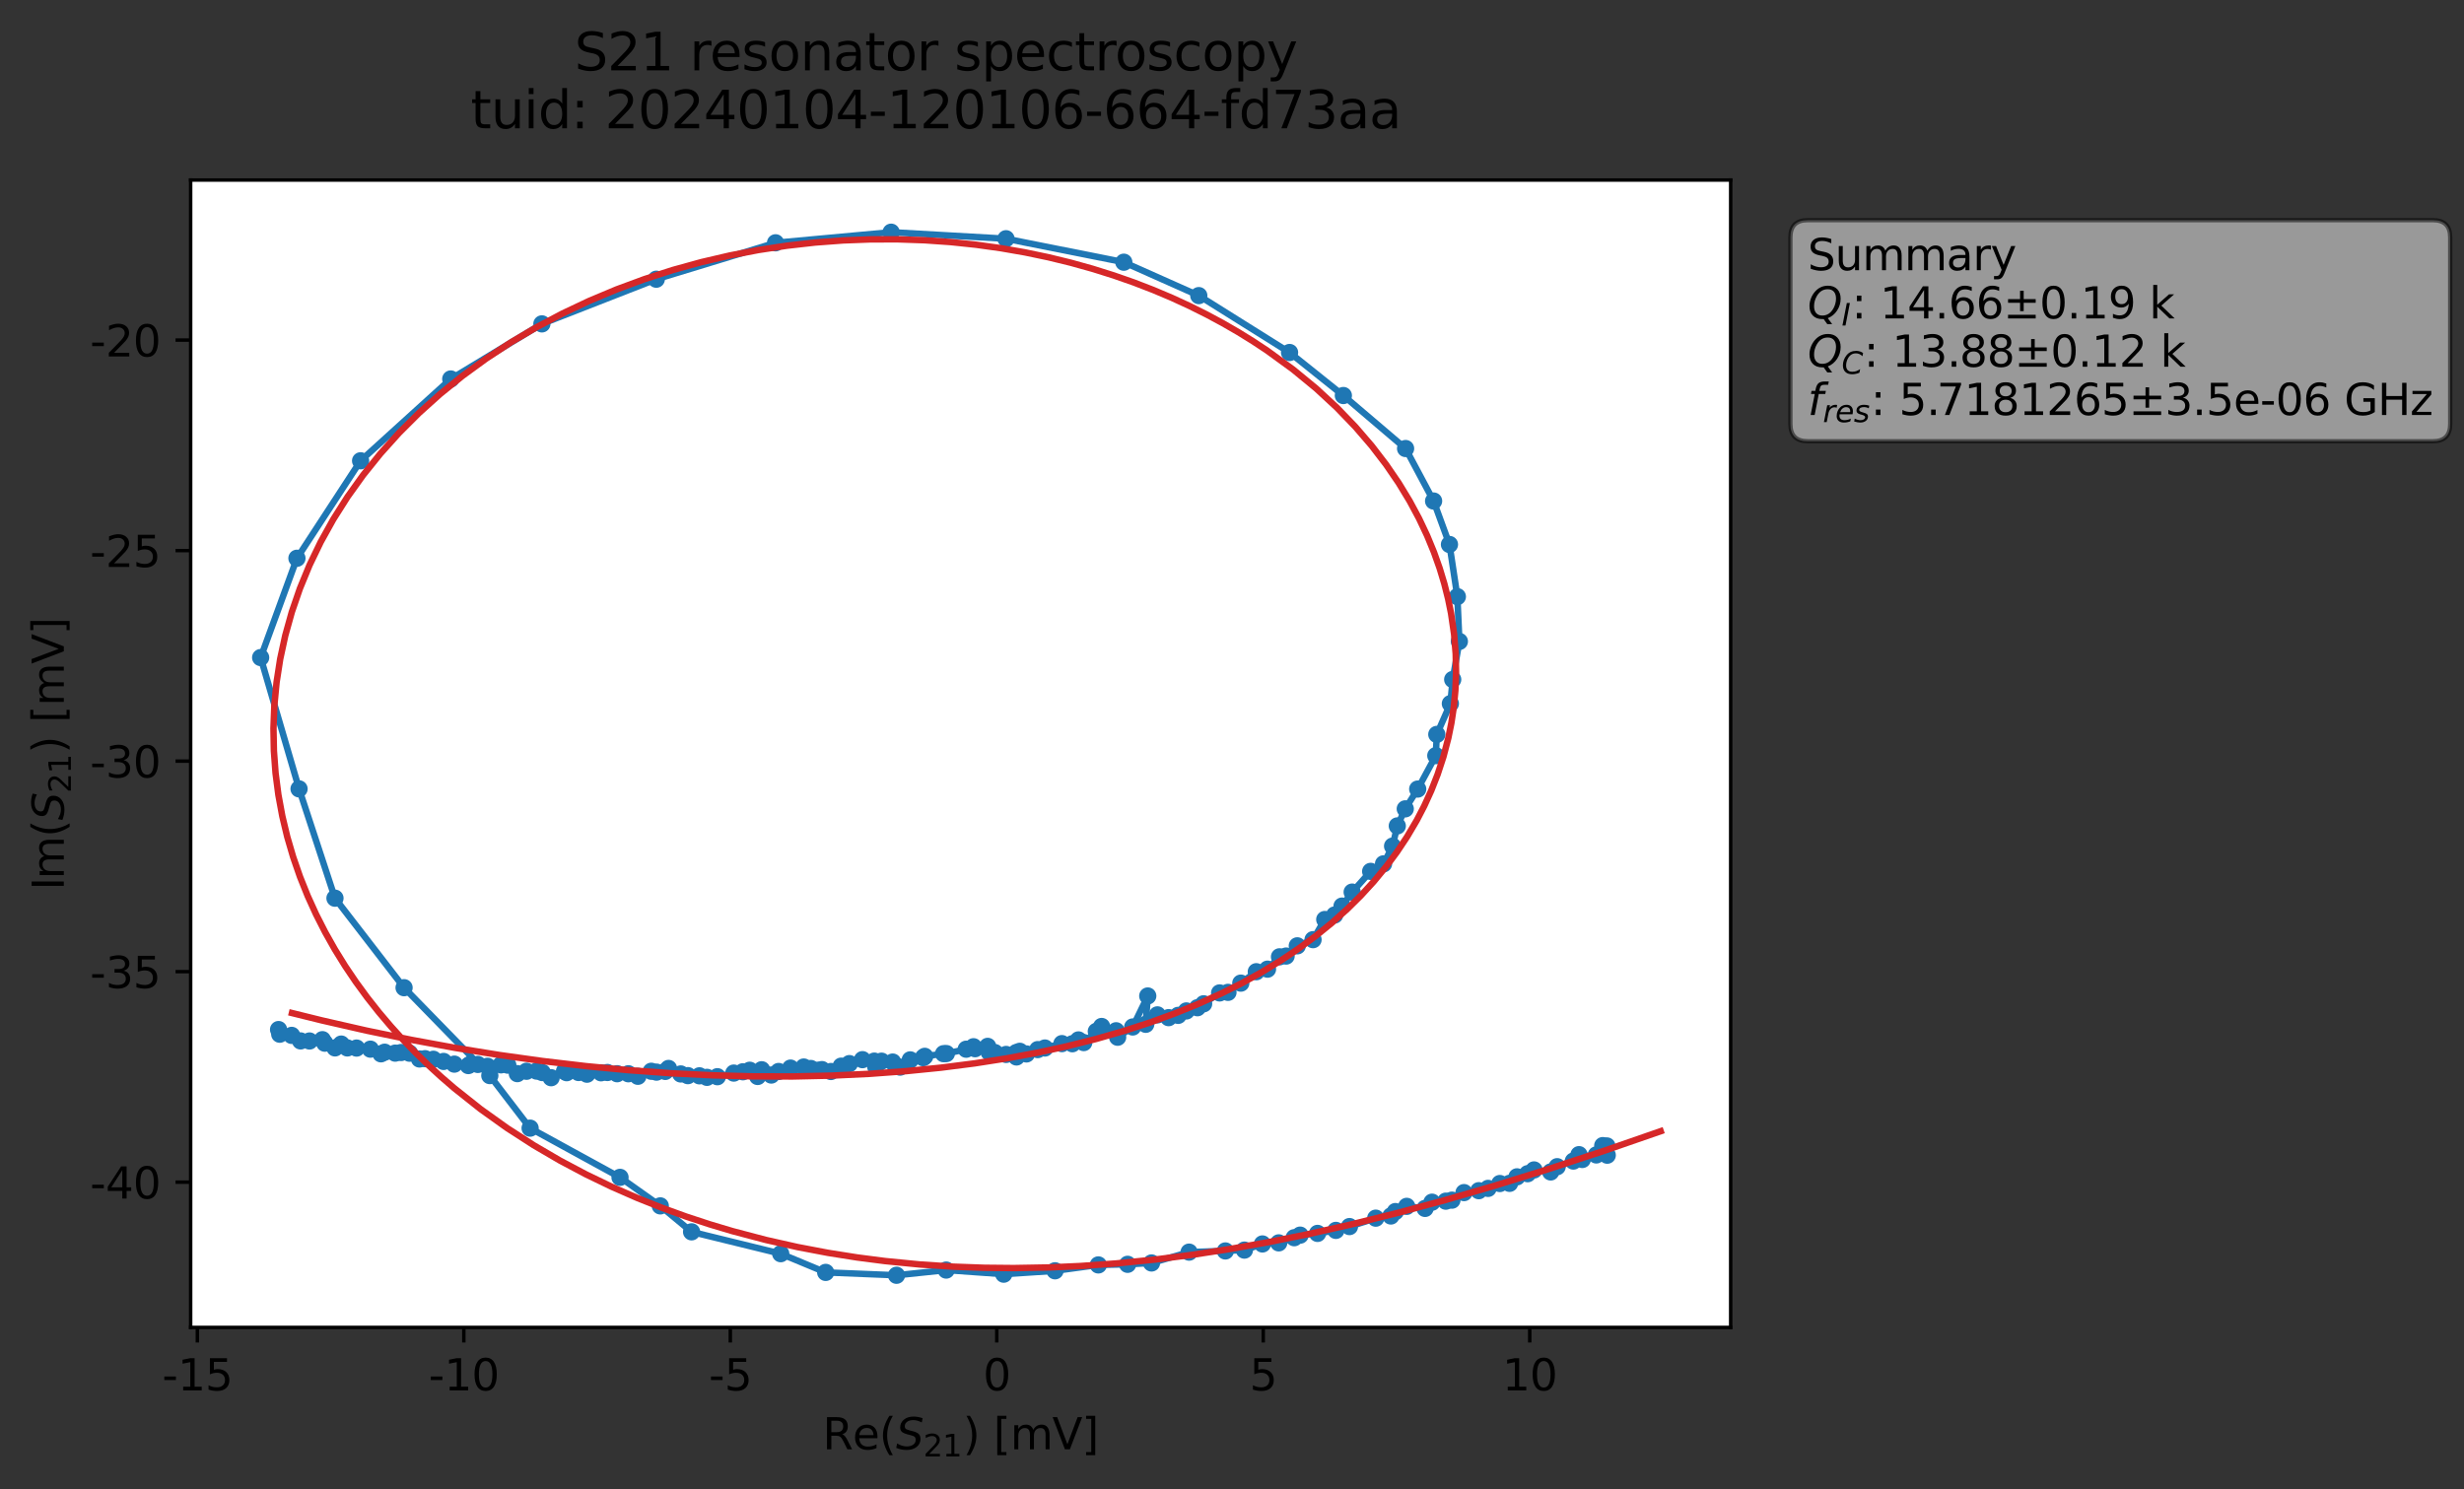 <?xml version="1.0" encoding="utf-8" standalone="no"?>
<!DOCTYPE svg PUBLIC "-//W3C//DTD SVG 1.1//EN"
  "http://www.w3.org/Graphics/SVG/1.1/DTD/svg11.dtd">
<svg xmlns:xlink="http://www.w3.org/1999/xlink" width="571.387pt" height="345.428pt" viewBox="0 0 571.387 345.428" xmlns="http://www.w3.org/2000/svg" version="1.1">
 <rect x="0" y="0" width="571.387" height="345.428" fill="#333333" stroke="none"/>
 <defs>
  <style type="text/css">*{stroke-linejoin: round; stroke-linecap: butt}</style>
 </defs>
 <g id="figure_1">
  <g id="patch_1">
   <path d="M 0 345.428 
L 571.387 345.428 
L 571.387 -0 
L 0 -0 
L 0 345.428 
z
" style="fill: none; opacity: 0"/>
  </g>
  <g id="axes_1">
   <g id="patch_2">
    <path d="M 44.211 307.872 
L 401.331 307.872 
L 401.331 41.76 
L 44.211 41.76 
z
" style="fill: #ffffff"/>
   </g>
   <g id="matplotlib.axis_1">
    <g id="xtick_1">
     <g id="line2d_1">
      <defs>
       <path id="me568f89429" d="M 0 0 
L 0 3.5 
" style="stroke: #000000; stroke-width: 0.8"/>
      </defs>
      <g>
       <use xlink:href="#me568f89429" x="45.766" y="307.872" style="stroke: #000000; stroke-width: 0.8"/>
      </g>
     </g>
     <g id="text_1">
      <!-- -15 -->
      <g transform="translate(37.599 322.47) scale(0.1 -0.1)">
       <defs>
        <path id="DejaVuSans-2d" d="M 313 2009 
L 1997 2009 
L 1997 1497 
L 313 1497 
L 313 2009 
z
" transform="scale(0.016)"/>
        <path id="DejaVuSans-31" d="M 794 531 
L 1825 531 
L 1825 4091 
L 703 3866 
L 703 4441 
L 1819 4666 
L 2450 4666 
L 2450 531 
L 3481 531 
L 3481 0 
L 794 0 
L 794 531 
z
" transform="scale(0.016)"/>
        <path id="DejaVuSans-35" d="M 691 4666 
L 3169 4666 
L 3169 4134 
L 1269 4134 
L 1269 2991 
Q 1406 3038 1543 3061 
Q 1681 3084 1819 3084 
Q 2600 3084 3056 2656 
Q 3513 2228 3513 1497 
Q 3513 744 3044 326 
Q 2575 -91 1722 -91 
Q 1428 -91 1123 -41 
Q 819 9 494 109 
L 494 744 
Q 775 591 1075 516 
Q 1375 441 1709 441 
Q 2250 441 2565 725 
Q 2881 1009 2881 1497 
Q 2881 1984 2565 2268 
Q 2250 2553 1709 2553 
Q 1456 2553 1204 2497 
Q 953 2441 691 2322 
L 691 4666 
z
" transform="scale(0.016)"/>
       </defs>
       <use xlink:href="#DejaVuSans-2d"/>
       <use xlink:href="#DejaVuSans-31" x="36.084"/>
       <use xlink:href="#DejaVuSans-35" x="99.707"/>
      </g>
     </g>
    </g>
    <g id="xtick_2">
     <g id="line2d_2">
      <g>
       <use xlink:href="#me568f89429" x="107.559" y="307.872" style="stroke: #000000; stroke-width: 0.8"/>
      </g>
     </g>
     <g id="text_2">
      <!-- -10 -->
      <g transform="translate(99.393 322.47) scale(0.1 -0.1)">
       <defs>
        <path id="DejaVuSans-30" d="M 2034 4250 
Q 1547 4250 1301 3770 
Q 1056 3291 1056 2328 
Q 1056 1369 1301 889 
Q 1547 409 2034 409 
Q 2525 409 2770 889 
Q 3016 1369 3016 2328 
Q 3016 3291 2770 3770 
Q 2525 4250 2034 4250 
z
M 2034 4750 
Q 2819 4750 3233 4129 
Q 3647 3509 3647 2328 
Q 3647 1150 3233 529 
Q 2819 -91 2034 -91 
Q 1250 -91 836 529 
Q 422 1150 422 2328 
Q 422 3509 836 4129 
Q 1250 4750 2034 4750 
z
" transform="scale(0.016)"/>
       </defs>
       <use xlink:href="#DejaVuSans-2d"/>
       <use xlink:href="#DejaVuSans-31" x="36.084"/>
       <use xlink:href="#DejaVuSans-30" x="99.707"/>
      </g>
     </g>
    </g>
    <g id="xtick_3">
     <g id="line2d_3">
      <g>
       <use xlink:href="#me568f89429" x="169.352" y="307.872" style="stroke: #000000; stroke-width: 0.8"/>
      </g>
     </g>
     <g id="text_3">
      <!-- -5 -->
      <g transform="translate(164.367 322.47) scale(0.1 -0.1)">
       <use xlink:href="#DejaVuSans-2d"/>
       <use xlink:href="#DejaVuSans-35" x="36.084"/>
      </g>
     </g>
    </g>
    <g id="xtick_4">
     <g id="line2d_4">
      <g>
       <use xlink:href="#me568f89429" x="231.146" y="307.872" style="stroke: #000000; stroke-width: 0.8"/>
      </g>
     </g>
     <g id="text_4">
      <!-- 0 -->
      <g transform="translate(227.964 322.47) scale(0.1 -0.1)">
       <use xlink:href="#DejaVuSans-30"/>
      </g>
     </g>
    </g>
    <g id="xtick_5">
     <g id="line2d_5">
      <g>
       <use xlink:href="#me568f89429" x="292.939" y="307.872" style="stroke: #000000; stroke-width: 0.8"/>
      </g>
     </g>
     <g id="text_5">
      <!-- 5 -->
      <g transform="translate(289.758 322.47) scale(0.1 -0.1)">
       <use xlink:href="#DejaVuSans-35"/>
      </g>
     </g>
    </g>
    <g id="xtick_6">
     <g id="line2d_6">
      <g>
       <use xlink:href="#me568f89429" x="354.732" y="307.872" style="stroke: #000000; stroke-width: 0.8"/>
      </g>
     </g>
     <g id="text_6">
      <!-- 10 -->
      <g transform="translate(348.37 322.47) scale(0.1 -0.1)">
       <use xlink:href="#DejaVuSans-31"/>
       <use xlink:href="#DejaVuSans-30" x="63.623"/>
      </g>
     </g>
    </g>
    <g id="text_7">
     <!-- Re$(S_{21})$ [mV] -->
     <g transform="translate(190.771 336.149) scale(0.1 -0.1)">
      <defs>
       <path id="DejaVuSans-52" d="M 2841 2188 
Q 3044 2119 3236 1894 
Q 3428 1669 3622 1275 
L 4263 0 
L 3584 0 
L 2988 1197 
Q 2756 1666 2539 1819 
Q 2322 1972 1947 1972 
L 1259 1972 
L 1259 0 
L 628 0 
L 628 4666 
L 2053 4666 
Q 2853 4666 3247 4331 
Q 3641 3997 3641 3322 
Q 3641 2881 3436 2590 
Q 3231 2300 2841 2188 
z
M 1259 4147 
L 1259 2491 
L 2053 2491 
Q 2509 2491 2742 2702 
Q 2975 2913 2975 3322 
Q 2975 3731 2742 3939 
Q 2509 4147 2053 4147 
L 1259 4147 
z
" transform="scale(0.016)"/>
       <path id="DejaVuSans-65" d="M 3597 1894 
L 3597 1613 
L 953 1613 
Q 991 1019 1311 708 
Q 1631 397 2203 397 
Q 2534 397 2845 478 
Q 3156 559 3463 722 
L 3463 178 
Q 3153 47 2828 -22 
Q 2503 -91 2169 -91 
Q 1331 -91 842 396 
Q 353 884 353 1716 
Q 353 2575 817 3079 
Q 1281 3584 2069 3584 
Q 2775 3584 3186 3129 
Q 3597 2675 3597 1894 
z
M 3022 2063 
Q 3016 2534 2758 2815 
Q 2500 3097 2075 3097 
Q 1594 3097 1305 2825 
Q 1016 2553 972 2059 
L 3022 2063 
z
" transform="scale(0.016)"/>
       <path id="DejaVuSans-28" d="M 1984 4856 
Q 1566 4138 1362 3434 
Q 1159 2731 1159 2009 
Q 1159 1288 1364 580 
Q 1569 -128 1984 -844 
L 1484 -844 
Q 1016 -109 783 600 
Q 550 1309 550 2009 
Q 550 2706 781 3412 
Q 1013 4119 1484 4856 
L 1984 4856 
z
" transform="scale(0.016)"/>
       <path id="DejaVuSans-Oblique-53" d="M 3859 4513 
L 3738 3897 
Q 3422 4066 3111 4152 
Q 2800 4238 2509 4238 
Q 1944 4238 1609 3991 
Q 1275 3744 1275 3334 
Q 1275 3109 1398 2989 
Q 1522 2869 2034 2731 
L 2413 2638 
Q 3053 2472 3303 2217 
Q 3553 1963 3553 1503 
Q 3553 797 2998 353 
Q 2444 -91 1538 -91 
Q 1166 -91 791 -17 
Q 416 56 38 206 
L 166 856 
Q 513 641 861 531 
Q 1209 422 1556 422 
Q 2147 422 2503 684 
Q 2859 947 2859 1369 
Q 2859 1650 2717 1795 
Q 2575 1941 2106 2059 
L 1728 2156 
Q 1081 2325 845 2545 
Q 609 2766 609 3163 
Q 609 3859 1145 4304 
Q 1681 4750 2541 4750 
Q 2875 4750 3203 4690 
Q 3531 4631 3859 4513 
z
" transform="scale(0.016)"/>
       <path id="DejaVuSans-32" d="M 1228 531 
L 3431 531 
L 3431 0 
L 469 0 
L 469 531 
Q 828 903 1448 1529 
Q 2069 2156 2228 2338 
Q 2531 2678 2651 2914 
Q 2772 3150 2772 3378 
Q 2772 3750 2511 3984 
Q 2250 4219 1831 4219 
Q 1534 4219 1204 4116 
Q 875 4013 500 3803 
L 500 4441 
Q 881 4594 1212 4672 
Q 1544 4750 1819 4750 
Q 2544 4750 2975 4387 
Q 3406 4025 3406 3419 
Q 3406 3131 3298 2873 
Q 3191 2616 2906 2266 
Q 2828 2175 2409 1742 
Q 1991 1309 1228 531 
z
" transform="scale(0.016)"/>
       <path id="DejaVuSans-29" d="M 513 4856 
L 1013 4856 
Q 1481 4119 1714 3412 
Q 1947 2706 1947 2009 
Q 1947 1309 1714 600 
Q 1481 -109 1013 -844 
L 513 -844 
Q 928 -128 1133 580 
Q 1338 1288 1338 2009 
Q 1338 2731 1133 3434 
Q 928 4138 513 4856 
z
" transform="scale(0.016)"/>
       <path id="DejaVuSans-20" transform="scale(0.016)"/>
       <path id="DejaVuSans-5b" d="M 550 4863 
L 1875 4863 
L 1875 4416 
L 1125 4416 
L 1125 -397 
L 1875 -397 
L 1875 -844 
L 550 -844 
L 550 4863 
z
" transform="scale(0.016)"/>
       <path id="DejaVuSans-6d" d="M 3328 2828 
Q 3544 3216 3844 3400 
Q 4144 3584 4550 3584 
Q 5097 3584 5394 3201 
Q 5691 2819 5691 2113 
L 5691 0 
L 5113 0 
L 5113 2094 
Q 5113 2597 4934 2840 
Q 4756 3084 4391 3084 
Q 3944 3084 3684 2787 
Q 3425 2491 3425 1978 
L 3425 0 
L 2847 0 
L 2847 2094 
Q 2847 2600 2669 2842 
Q 2491 3084 2119 3084 
Q 1678 3084 1418 2786 
Q 1159 2488 1159 1978 
L 1159 0 
L 581 0 
L 581 3500 
L 1159 3500 
L 1159 2956 
Q 1356 3278 1631 3431 
Q 1906 3584 2284 3584 
Q 2666 3584 2933 3390 
Q 3200 3197 3328 2828 
z
" transform="scale(0.016)"/>
       <path id="DejaVuSans-56" d="M 1831 0 
L 50 4666 
L 709 4666 
L 2188 738 
L 3669 4666 
L 4325 4666 
L 2547 0 
L 1831 0 
z
" transform="scale(0.016)"/>
       <path id="DejaVuSans-5d" d="M 1947 4863 
L 1947 -844 
L 622 -844 
L 622 -397 
L 1369 -397 
L 1369 4416 
L 622 4416 
L 622 4863 
L 1947 4863 
z
" transform="scale(0.016)"/>
      </defs>
      <use xlink:href="#DejaVuSans-52" transform="translate(0 0.016)"/>
      <use xlink:href="#DejaVuSans-65" transform="translate(69.482 0.016)"/>
      <use xlink:href="#DejaVuSans-28" transform="translate(131.006 0.016)"/>
      <use xlink:href="#DejaVuSans-Oblique-53" transform="translate(170.02 0.016)"/>
      <use xlink:href="#DejaVuSans-32" transform="translate(233.496 -16.391) scale(0.7)"/>
      <use xlink:href="#DejaVuSans-31" transform="translate(278.032 -16.391) scale(0.7)"/>
      <use xlink:href="#DejaVuSans-29" transform="translate(325.303 0.016)"/>
      <use xlink:href="#DejaVuSans-20" transform="translate(364.316 0.016)"/>
      <use xlink:href="#DejaVuSans-5b" transform="translate(396.104 0.016)"/>
      <use xlink:href="#DejaVuSans-6d" transform="translate(435.117 0.016)"/>
      <use xlink:href="#DejaVuSans-56" transform="translate(532.529 0.016)"/>
      <use xlink:href="#DejaVuSans-5d" transform="translate(600.938 0.016)"/>
     </g>
    </g>
   </g>
   <g id="matplotlib.axis_2">
    <g id="ytick_1">
     <g id="line2d_7">
      <defs>
       <path id="mc8701f7075" d="M 0 0 
L -3.5 0 
" style="stroke: #000000; stroke-width: 0.8"/>
      </defs>
      <g>
       <use xlink:href="#mc8701f7075" x="44.211" y="274.183" style="stroke: #000000; stroke-width: 0.8"/>
      </g>
     </g>
     <g id="text_8">
      <!-- -40 -->
      <g transform="translate(20.878 277.982) scale(0.1 -0.1)">
       <defs>
        <path id="DejaVuSans-34" d="M 2419 4116 
L 825 1625 
L 2419 1625 
L 2419 4116 
z
M 2253 4666 
L 3047 4666 
L 3047 1625 
L 3713 1625 
L 3713 1100 
L 3047 1100 
L 3047 0 
L 2419 0 
L 2419 1100 
L 313 1100 
L 313 1709 
L 2253 4666 
z
" transform="scale(0.016)"/>
       </defs>
       <use xlink:href="#DejaVuSans-2d"/>
       <use xlink:href="#DejaVuSans-34" x="36.084"/>
       <use xlink:href="#DejaVuSans-30" x="99.707"/>
      </g>
     </g>
    </g>
    <g id="ytick_2">
     <g id="line2d_8">
      <g>
       <use xlink:href="#mc8701f7075" x="44.211" y="225.356" style="stroke: #000000; stroke-width: 0.8"/>
      </g>
     </g>
     <g id="text_9">
      <!-- -35 -->
      <g transform="translate(20.878 229.156) scale(0.1 -0.1)">
       <defs>
        <path id="DejaVuSans-33" d="M 2597 2516 
Q 3050 2419 3304 2112 
Q 3559 1806 3559 1356 
Q 3559 666 3084 287 
Q 2609 -91 1734 -91 
Q 1441 -91 1130 -33 
Q 819 25 488 141 
L 488 750 
Q 750 597 1062 519 
Q 1375 441 1716 441 
Q 2309 441 2620 675 
Q 2931 909 2931 1356 
Q 2931 1769 2642 2001 
Q 2353 2234 1838 2234 
L 1294 2234 
L 1294 2753 
L 1863 2753 
Q 2328 2753 2575 2939 
Q 2822 3125 2822 3475 
Q 2822 3834 2567 4026 
Q 2313 4219 1838 4219 
Q 1578 4219 1281 4162 
Q 984 4106 628 3988 
L 628 4550 
Q 988 4650 1302 4700 
Q 1616 4750 1894 4750 
Q 2613 4750 3031 4423 
Q 3450 4097 3450 3541 
Q 3450 3153 3228 2886 
Q 3006 2619 2597 2516 
z
" transform="scale(0.016)"/>
       </defs>
       <use xlink:href="#DejaVuSans-2d"/>
       <use xlink:href="#DejaVuSans-33" x="36.084"/>
       <use xlink:href="#DejaVuSans-35" x="99.707"/>
      </g>
     </g>
    </g>
    <g id="ytick_3">
     <g id="line2d_9">
      <g>
       <use xlink:href="#mc8701f7075" x="44.211" y="176.53" style="stroke: #000000; stroke-width: 0.8"/>
      </g>
     </g>
     <g id="text_10">
      <!-- -30 -->
      <g transform="translate(20.878 180.329) scale(0.1 -0.1)">
       <use xlink:href="#DejaVuSans-2d"/>
       <use xlink:href="#DejaVuSans-33" x="36.084"/>
       <use xlink:href="#DejaVuSans-30" x="99.707"/>
      </g>
     </g>
    </g>
    <g id="ytick_4">
     <g id="line2d_10">
      <g>
       <use xlink:href="#mc8701f7075" x="44.211" y="127.703" style="stroke: #000000; stroke-width: 0.8"/>
      </g>
     </g>
     <g id="text_11">
      <!-- -25 -->
      <g transform="translate(20.878 131.502) scale(0.1 -0.1)">
       <use xlink:href="#DejaVuSans-2d"/>
       <use xlink:href="#DejaVuSans-32" x="36.084"/>
       <use xlink:href="#DejaVuSans-35" x="99.707"/>
      </g>
     </g>
    </g>
    <g id="ytick_5">
     <g id="line2d_11">
      <g>
       <use xlink:href="#mc8701f7075" x="44.211" y="78.876" style="stroke: #000000; stroke-width: 0.8"/>
      </g>
     </g>
     <g id="text_12">
      <!-- -20 -->
      <g transform="translate(20.878 82.676) scale(0.1 -0.1)">
       <use xlink:href="#DejaVuSans-2d"/>
       <use xlink:href="#DejaVuSans-32" x="36.084"/>
       <use xlink:href="#DejaVuSans-30" x="99.707"/>
      </g>
     </g>
    </g>
    <g id="text_13">
     <!-- Im$(S_{21})$ [mV] -->
     <g transform="translate(14.798 206.466) rotate(-90) scale(0.1 -0.1)">
      <defs>
       <path id="DejaVuSans-49" d="M 628 4666 
L 1259 4666 
L 1259 0 
L 628 0 
L 628 4666 
z
" transform="scale(0.016)"/>
      </defs>
      <use xlink:href="#DejaVuSans-49" transform="translate(0 0.016)"/>
      <use xlink:href="#DejaVuSans-6d" transform="translate(25.867 0.016)"/>
      <use xlink:href="#DejaVuSans-28" transform="translate(123.279 0.016)"/>
      <use xlink:href="#DejaVuSans-Oblique-53" transform="translate(162.293 0.016)"/>
      <use xlink:href="#DejaVuSans-32" transform="translate(225.77 -16.391) scale(0.7)"/>
      <use xlink:href="#DejaVuSans-31" transform="translate(270.306 -16.391) scale(0.7)"/>
      <use xlink:href="#DejaVuSans-29" transform="translate(317.576 0.016)"/>
      <use xlink:href="#DejaVuSans-20" transform="translate(356.59 0.016)"/>
      <use xlink:href="#DejaVuSans-5b" transform="translate(388.377 0.016)"/>
      <use xlink:href="#DejaVuSans-6d" transform="translate(427.391 0.016)"/>
      <use xlink:href="#DejaVuSans-56" transform="translate(524.803 0.016)"/>
      <use xlink:href="#DejaVuSans-5d" transform="translate(593.211 0.016)"/>
     </g>
    </g>
   </g>
   <g id="line2d_12">
    <path d="M 372.711 267.925 
L 372.628 265.784 
L 371.665 265.705 
L 370.174 267.867 
L 366.92 268.922 
L 366.16 267.804 
L 364.854 269.286 
L 361.101 270.592 
L 359.592 271.813 
L 355.731 271.346 
L 354.251 272.219 
L 351.779 272.946 
L 350.06 274.455 
L 347.804 274.497 
L 345.076 275.626 
L 342.921 276.16 
L 339.495 276.603 
L 336.69 278.355 
L 335.274 278.589 
L 332.075 278.827 
L 330.466 280.269 
L 326.204 279.792 
L 323.586 281.001 
L 322.539 282.028 
L 319.027 282.53 
L 312.936 284.48 
L 309.78 285.366 
L 305.533 286.064 
L 301.491 286.468 
L 300.122 287.065 
L 296.529 288.26 
L 292.751 288.514 
L 288.571 289.939 
L 275.744 290.409 
L 267.031 292.923 
L 261.488 293.236 
L 254.699 293.376 
L 244.653 294.737 
L 232.761 295.521 
L 219.417 294.568 
L 207.896 295.776 
L 191.473 295.112 
L 181.044 290.772 
L 160.372 285.704 
L 153.119 279.682 
L 143.779 273.067 
L 122.931 261.653 
L 113.585 249.464 
L 93.703 229.079 
L 77.679 208.321 
L 69.349 182.963 
L 60.444 152.51 
L 68.858 129.479 
L 83.622 106.872 
L 104.527 87.897 
L 125.661 75.118 
L 152.189 64.756 
L 179.849 56.315 
L 206.649 53.856 
L 233.283 55.369 
L 260.608 60.815 
L 277.993 68.562 
L 299.043 81.756 
L 311.518 91.736 
L 325.947 104.029 
L 332.444 116.203 
L 336.123 126.281 
L 337.955 138.382 
L 338.419 148.768 
L 336.874 157.595 
L 336.332 163.197 
L 333.187 170.335 
L 332.954 175.255 
L 328.758 183.009 
L 325.872 187.598 
L 324.024 191.558 
L 322.932 196.24 
L 320.831 200.355 
L 317.849 202.101 
L 313.56 206.906 
L 311.21 210.151 
L 309.495 212.217 
L 307.202 213.261 
L 304.487 217.937 
L 300.835 219.37 
L 298.245 221.739 
L 296.711 221.917 
L 293.929 224.78 
L 291.328 225.372 
L 284.761 230.16 
L 282.823 230.291 
L 277.672 233.724 
L 275.11 234.47 
L 273.206 235.497 
L 270.993 236.023 
L 268.399 235.382 
L 265.691 237.568 
L 266.158 230.999 
L 262.67 238.189 
L 259.176 240.569 
L 258.821 239.069 
L 255.462 238.072 
L 251.314 241.807 
L 250.086 241.192 
L 248.674 242.078 
L 246.252 242.048 
L 240.643 243.437 
L 238.028 244.443 
L 235.718 245.144 
L 236.484 243.831 
L 235.679 244.117 
L 233.308 244.561 
L 229.375 244.011 
L 229.036 242.685 
L 226.118 243.23 
L 225.754 242.771 
L 224.059 243.344 
L 219.457 244.356 
L 218.809 244.383 
L 214.448 244.997 
L 214.079 245.315 
L 211.081 245.819 
L 208.721 247.501 
L 207.006 246.326 
L 203.074 247.401 
L 204.421 246.122 
L 202.744 246.108 
L 200.002 245.77 
L 195.063 247.276 
L 192.68 248.518 
L 190.606 248.075 
L 189.685 248.23 
L 186.388 247.478 
L 183.32 247.727 
L 180.557 248.513 
L 178.856 249.335 
L 176.623 248.11 
L 175.695 249.667 
L 173.856 248.225 
L 172.266 248.582 
L 170.161 248.882 
L 166.352 249.722 
L 163.943 249.871 
L 162.194 249.518 
L 159.514 249.475 
L 157.866 249.086 
L 155.028 247.807 
L 154.269 248.496 
L 152.24 248.663 
L 151.027 248.461 
L 147.924 249.625 
L 145.716 249.041 
L 143.107 249.028 
L 140.854 248.749 
L 139.374 248.815 
L 136.118 249.14 
L 134.164 248.748 
L 131.409 248.792 
L 130.899 248.469 
L 127.802 249.953 
L 125.753 248.763 
L 124.448 248.42 
L 122.095 248.462 
L 119.968 249.008 
L 117.757 247.043 
L 116.167 246.973 
L 113.05 247.306 
L 110.811 246.879 
L 109.011 246.87 
L 108.6 247.138 
L 105.357 246.805 
L 100.497 245.679 
L 98.57 245.542 
L 97.278 245.611 
L 94.967 244.271 
L 93.017 244.113 
L 91.641 244.255 
L 89.199 244.04 
L 88.345 244.414 
L 85.898 243.333 
L 82.683 243.081 
L 80.545 243.048 
L 79.126 242.154 
L 77.686 243.041 
L 75.325 241.949 
L 74.766 241.134 
L 71.777 241.439 
L 69.701 241.423 
L 67.636 240.138 
L 64.87 239.866 
L 64.598 238.79 
L 64.598 238.79 
" clip-path="url(#pc51365ebea)" style="fill: none; stroke: #1f77b4; stroke-width: 1.5; stroke-linecap: square"/>
    <defs>
     <path id="ma920765277" d="M 0 1.5 
C 0.398 1.5 0.779 1.342 1.061 1.061 
C 1.342 0.779 1.5 0.398 1.5 0 
C 1.5 -0.398 1.342 -0.779 1.061 -1.061 
C 0.779 -1.342 0.398 -1.5 0 -1.5 
C -0.398 -1.5 -0.779 -1.342 -1.061 -1.061 
C -1.342 -0.779 -1.5 -0.398 -1.5 0 
C -1.5 0.398 -1.342 0.779 -1.061 1.061 
C -0.779 1.342 -0.398 1.5 0 1.5 
z
" style="stroke: #1f77b4"/>
    </defs>
    <g clip-path="url(#pc51365ebea)">
     <use xlink:href="#ma920765277" x="372.711" y="267.925" style="fill: #1f77b4; stroke: #1f77b4"/>
     <use xlink:href="#ma920765277" x="372.628" y="265.784" style="fill: #1f77b4; stroke: #1f77b4"/>
     <use xlink:href="#ma920765277" x="371.665" y="265.705" style="fill: #1f77b4; stroke: #1f77b4"/>
     <use xlink:href="#ma920765277" x="370.174" y="267.867" style="fill: #1f77b4; stroke: #1f77b4"/>
     <use xlink:href="#ma920765277" x="366.92" y="268.922" style="fill: #1f77b4; stroke: #1f77b4"/>
     <use xlink:href="#ma920765277" x="366.16" y="267.804" style="fill: #1f77b4; stroke: #1f77b4"/>
     <use xlink:href="#ma920765277" x="364.854" y="269.286" style="fill: #1f77b4; stroke: #1f77b4"/>
     <use xlink:href="#ma920765277" x="361.101" y="270.592" style="fill: #1f77b4; stroke: #1f77b4"/>
     <use xlink:href="#ma920765277" x="359.592" y="271.813" style="fill: #1f77b4; stroke: #1f77b4"/>
     <use xlink:href="#ma920765277" x="355.731" y="271.346" style="fill: #1f77b4; stroke: #1f77b4"/>
     <use xlink:href="#ma920765277" x="354.251" y="272.219" style="fill: #1f77b4; stroke: #1f77b4"/>
     <use xlink:href="#ma920765277" x="351.779" y="272.946" style="fill: #1f77b4; stroke: #1f77b4"/>
     <use xlink:href="#ma920765277" x="350.06" y="274.455" style="fill: #1f77b4; stroke: #1f77b4"/>
     <use xlink:href="#ma920765277" x="347.804" y="274.497" style="fill: #1f77b4; stroke: #1f77b4"/>
     <use xlink:href="#ma920765277" x="345.076" y="275.626" style="fill: #1f77b4; stroke: #1f77b4"/>
     <use xlink:href="#ma920765277" x="342.921" y="276.16" style="fill: #1f77b4; stroke: #1f77b4"/>
     <use xlink:href="#ma920765277" x="339.495" y="276.603" style="fill: #1f77b4; stroke: #1f77b4"/>
     <use xlink:href="#ma920765277" x="336.69" y="278.355" style="fill: #1f77b4; stroke: #1f77b4"/>
     <use xlink:href="#ma920765277" x="335.274" y="278.589" style="fill: #1f77b4; stroke: #1f77b4"/>
     <use xlink:href="#ma920765277" x="332.075" y="278.827" style="fill: #1f77b4; stroke: #1f77b4"/>
     <use xlink:href="#ma920765277" x="330.466" y="280.269" style="fill: #1f77b4; stroke: #1f77b4"/>
     <use xlink:href="#ma920765277" x="326.204" y="279.792" style="fill: #1f77b4; stroke: #1f77b4"/>
     <use xlink:href="#ma920765277" x="323.586" y="281.001" style="fill: #1f77b4; stroke: #1f77b4"/>
     <use xlink:href="#ma920765277" x="322.539" y="282.028" style="fill: #1f77b4; stroke: #1f77b4"/>
     <use xlink:href="#ma920765277" x="319.027" y="282.53" style="fill: #1f77b4; stroke: #1f77b4"/>
     <use xlink:href="#ma920765277" x="312.936" y="284.48" style="fill: #1f77b4; stroke: #1f77b4"/>
     <use xlink:href="#ma920765277" x="309.78" y="285.366" style="fill: #1f77b4; stroke: #1f77b4"/>
     <use xlink:href="#ma920765277" x="305.533" y="286.064" style="fill: #1f77b4; stroke: #1f77b4"/>
     <use xlink:href="#ma920765277" x="301.491" y="286.468" style="fill: #1f77b4; stroke: #1f77b4"/>
     <use xlink:href="#ma920765277" x="300.122" y="287.065" style="fill: #1f77b4; stroke: #1f77b4"/>
     <use xlink:href="#ma920765277" x="296.529" y="288.26" style="fill: #1f77b4; stroke: #1f77b4"/>
     <use xlink:href="#ma920765277" x="292.751" y="288.514" style="fill: #1f77b4; stroke: #1f77b4"/>
     <use xlink:href="#ma920765277" x="288.571" y="289.939" style="fill: #1f77b4; stroke: #1f77b4"/>
     <use xlink:href="#ma920765277" x="284.155" y="290.135" style="fill: #1f77b4; stroke: #1f77b4"/>
     <use xlink:href="#ma920765277" x="275.744" y="290.409" style="fill: #1f77b4; stroke: #1f77b4"/>
     <use xlink:href="#ma920765277" x="267.031" y="292.923" style="fill: #1f77b4; stroke: #1f77b4"/>
     <use xlink:href="#ma920765277" x="261.488" y="293.236" style="fill: #1f77b4; stroke: #1f77b4"/>
     <use xlink:href="#ma920765277" x="254.699" y="293.376" style="fill: #1f77b4; stroke: #1f77b4"/>
     <use xlink:href="#ma920765277" x="244.653" y="294.737" style="fill: #1f77b4; stroke: #1f77b4"/>
     <use xlink:href="#ma920765277" x="232.761" y="295.521" style="fill: #1f77b4; stroke: #1f77b4"/>
     <use xlink:href="#ma920765277" x="219.417" y="294.568" style="fill: #1f77b4; stroke: #1f77b4"/>
     <use xlink:href="#ma920765277" x="207.896" y="295.776" style="fill: #1f77b4; stroke: #1f77b4"/>
     <use xlink:href="#ma920765277" x="191.473" y="295.112" style="fill: #1f77b4; stroke: #1f77b4"/>
     <use xlink:href="#ma920765277" x="181.044" y="290.772" style="fill: #1f77b4; stroke: #1f77b4"/>
     <use xlink:href="#ma920765277" x="160.372" y="285.704" style="fill: #1f77b4; stroke: #1f77b4"/>
     <use xlink:href="#ma920765277" x="153.119" y="279.682" style="fill: #1f77b4; stroke: #1f77b4"/>
     <use xlink:href="#ma920765277" x="143.779" y="273.067" style="fill: #1f77b4; stroke: #1f77b4"/>
     <use xlink:href="#ma920765277" x="122.931" y="261.653" style="fill: #1f77b4; stroke: #1f77b4"/>
     <use xlink:href="#ma920765277" x="113.585" y="249.464" style="fill: #1f77b4; stroke: #1f77b4"/>
     <use xlink:href="#ma920765277" x="93.703" y="229.079" style="fill: #1f77b4; stroke: #1f77b4"/>
     <use xlink:href="#ma920765277" x="77.679" y="208.321" style="fill: #1f77b4; stroke: #1f77b4"/>
     <use xlink:href="#ma920765277" x="69.349" y="182.963" style="fill: #1f77b4; stroke: #1f77b4"/>
     <use xlink:href="#ma920765277" x="60.444" y="152.51" style="fill: #1f77b4; stroke: #1f77b4"/>
     <use xlink:href="#ma920765277" x="68.858" y="129.479" style="fill: #1f77b4; stroke: #1f77b4"/>
     <use xlink:href="#ma920765277" x="83.622" y="106.872" style="fill: #1f77b4; stroke: #1f77b4"/>
     <use xlink:href="#ma920765277" x="104.527" y="87.897" style="fill: #1f77b4; stroke: #1f77b4"/>
     <use xlink:href="#ma920765277" x="125.661" y="75.118" style="fill: #1f77b4; stroke: #1f77b4"/>
     <use xlink:href="#ma920765277" x="152.189" y="64.756" style="fill: #1f77b4; stroke: #1f77b4"/>
     <use xlink:href="#ma920765277" x="179.849" y="56.315" style="fill: #1f77b4; stroke: #1f77b4"/>
     <use xlink:href="#ma920765277" x="206.649" y="53.856" style="fill: #1f77b4; stroke: #1f77b4"/>
     <use xlink:href="#ma920765277" x="233.283" y="55.369" style="fill: #1f77b4; stroke: #1f77b4"/>
     <use xlink:href="#ma920765277" x="260.608" y="60.815" style="fill: #1f77b4; stroke: #1f77b4"/>
     <use xlink:href="#ma920765277" x="277.993" y="68.562" style="fill: #1f77b4; stroke: #1f77b4"/>
     <use xlink:href="#ma920765277" x="299.043" y="81.756" style="fill: #1f77b4; stroke: #1f77b4"/>
     <use xlink:href="#ma920765277" x="311.518" y="91.736" style="fill: #1f77b4; stroke: #1f77b4"/>
     <use xlink:href="#ma920765277" x="325.947" y="104.029" style="fill: #1f77b4; stroke: #1f77b4"/>
     <use xlink:href="#ma920765277" x="332.444" y="116.203" style="fill: #1f77b4; stroke: #1f77b4"/>
     <use xlink:href="#ma920765277" x="336.123" y="126.281" style="fill: #1f77b4; stroke: #1f77b4"/>
     <use xlink:href="#ma920765277" x="337.955" y="138.382" style="fill: #1f77b4; stroke: #1f77b4"/>
     <use xlink:href="#ma920765277" x="338.419" y="148.768" style="fill: #1f77b4; stroke: #1f77b4"/>
     <use xlink:href="#ma920765277" x="336.874" y="157.595" style="fill: #1f77b4; stroke: #1f77b4"/>
     <use xlink:href="#ma920765277" x="336.332" y="163.197" style="fill: #1f77b4; stroke: #1f77b4"/>
     <use xlink:href="#ma920765277" x="333.187" y="170.335" style="fill: #1f77b4; stroke: #1f77b4"/>
     <use xlink:href="#ma920765277" x="332.954" y="175.255" style="fill: #1f77b4; stroke: #1f77b4"/>
     <use xlink:href="#ma920765277" x="328.758" y="183.009" style="fill: #1f77b4; stroke: #1f77b4"/>
     <use xlink:href="#ma920765277" x="325.872" y="187.598" style="fill: #1f77b4; stroke: #1f77b4"/>
     <use xlink:href="#ma920765277" x="324.024" y="191.558" style="fill: #1f77b4; stroke: #1f77b4"/>
     <use xlink:href="#ma920765277" x="322.932" y="196.24" style="fill: #1f77b4; stroke: #1f77b4"/>
     <use xlink:href="#ma920765277" x="320.831" y="200.355" style="fill: #1f77b4; stroke: #1f77b4"/>
     <use xlink:href="#ma920765277" x="317.849" y="202.101" style="fill: #1f77b4; stroke: #1f77b4"/>
     <use xlink:href="#ma920765277" x="313.56" y="206.906" style="fill: #1f77b4; stroke: #1f77b4"/>
     <use xlink:href="#ma920765277" x="311.21" y="210.151" style="fill: #1f77b4; stroke: #1f77b4"/>
     <use xlink:href="#ma920765277" x="309.495" y="212.217" style="fill: #1f77b4; stroke: #1f77b4"/>
     <use xlink:href="#ma920765277" x="307.202" y="213.261" style="fill: #1f77b4; stroke: #1f77b4"/>
     <use xlink:href="#ma920765277" x="304.487" y="217.937" style="fill: #1f77b4; stroke: #1f77b4"/>
     <use xlink:href="#ma920765277" x="300.835" y="219.37" style="fill: #1f77b4; stroke: #1f77b4"/>
     <use xlink:href="#ma920765277" x="298.245" y="221.739" style="fill: #1f77b4; stroke: #1f77b4"/>
     <use xlink:href="#ma920765277" x="296.711" y="221.917" style="fill: #1f77b4; stroke: #1f77b4"/>
     <use xlink:href="#ma920765277" x="293.929" y="224.78" style="fill: #1f77b4; stroke: #1f77b4"/>
     <use xlink:href="#ma920765277" x="291.328" y="225.372" style="fill: #1f77b4; stroke: #1f77b4"/>
     <use xlink:href="#ma920765277" x="287.735" y="228.018" style="fill: #1f77b4; stroke: #1f77b4"/>
     <use xlink:href="#ma920765277" x="284.761" y="230.16" style="fill: #1f77b4; stroke: #1f77b4"/>
     <use xlink:href="#ma920765277" x="282.823" y="230.291" style="fill: #1f77b4; stroke: #1f77b4"/>
     <use xlink:href="#ma920765277" x="279.116" y="232.813" style="fill: #1f77b4; stroke: #1f77b4"/>
     <use xlink:href="#ma920765277" x="277.672" y="233.724" style="fill: #1f77b4; stroke: #1f77b4"/>
     <use xlink:href="#ma920765277" x="275.11" y="234.47" style="fill: #1f77b4; stroke: #1f77b4"/>
     <use xlink:href="#ma920765277" x="273.206" y="235.497" style="fill: #1f77b4; stroke: #1f77b4"/>
     <use xlink:href="#ma920765277" x="270.993" y="236.023" style="fill: #1f77b4; stroke: #1f77b4"/>
     <use xlink:href="#ma920765277" x="268.399" y="235.382" style="fill: #1f77b4; stroke: #1f77b4"/>
     <use xlink:href="#ma920765277" x="265.691" y="237.568" style="fill: #1f77b4; stroke: #1f77b4"/>
     <use xlink:href="#ma920765277" x="266.158" y="230.999" style="fill: #1f77b4; stroke: #1f77b4"/>
     <use xlink:href="#ma920765277" x="262.67" y="238.189" style="fill: #1f77b4; stroke: #1f77b4"/>
     <use xlink:href="#ma920765277" x="259.176" y="240.569" style="fill: #1f77b4; stroke: #1f77b4"/>
     <use xlink:href="#ma920765277" x="258.821" y="239.069" style="fill: #1f77b4; stroke: #1f77b4"/>
     <use xlink:href="#ma920765277" x="255.462" y="238.072" style="fill: #1f77b4; stroke: #1f77b4"/>
     <use xlink:href="#ma920765277" x="254.229" y="239.21" style="fill: #1f77b4; stroke: #1f77b4"/>
     <use xlink:href="#ma920765277" x="251.314" y="241.807" style="fill: #1f77b4; stroke: #1f77b4"/>
     <use xlink:href="#ma920765277" x="250.086" y="241.192" style="fill: #1f77b4; stroke: #1f77b4"/>
     <use xlink:href="#ma920765277" x="248.674" y="242.078" style="fill: #1f77b4; stroke: #1f77b4"/>
     <use xlink:href="#ma920765277" x="246.252" y="242.048" style="fill: #1f77b4; stroke: #1f77b4"/>
     <use xlink:href="#ma920765277" x="242.303" y="243.067" style="fill: #1f77b4; stroke: #1f77b4"/>
     <use xlink:href="#ma920765277" x="240.643" y="243.437" style="fill: #1f77b4; stroke: #1f77b4"/>
     <use xlink:href="#ma920765277" x="238.028" y="244.443" style="fill: #1f77b4; stroke: #1f77b4"/>
     <use xlink:href="#ma920765277" x="235.718" y="245.144" style="fill: #1f77b4; stroke: #1f77b4"/>
     <use xlink:href="#ma920765277" x="236.484" y="243.831" style="fill: #1f77b4; stroke: #1f77b4"/>
     <use xlink:href="#ma920765277" x="235.679" y="244.117" style="fill: #1f77b4; stroke: #1f77b4"/>
     <use xlink:href="#ma920765277" x="233.308" y="244.561" style="fill: #1f77b4; stroke: #1f77b4"/>
     <use xlink:href="#ma920765277" x="230.703" y="244.128" style="fill: #1f77b4; stroke: #1f77b4"/>
     <use xlink:href="#ma920765277" x="229.375" y="244.011" style="fill: #1f77b4; stroke: #1f77b4"/>
     <use xlink:href="#ma920765277" x="229.036" y="242.685" style="fill: #1f77b4; stroke: #1f77b4"/>
     <use xlink:href="#ma920765277" x="226.118" y="243.23" style="fill: #1f77b4; stroke: #1f77b4"/>
     <use xlink:href="#ma920765277" x="225.754" y="242.771" style="fill: #1f77b4; stroke: #1f77b4"/>
     <use xlink:href="#ma920765277" x="224.059" y="243.344" style="fill: #1f77b4; stroke: #1f77b4"/>
     <use xlink:href="#ma920765277" x="219.457" y="244.356" style="fill: #1f77b4; stroke: #1f77b4"/>
     <use xlink:href="#ma920765277" x="218.809" y="244.383" style="fill: #1f77b4; stroke: #1f77b4"/>
     <use xlink:href="#ma920765277" x="214.448" y="244.997" style="fill: #1f77b4; stroke: #1f77b4"/>
     <use xlink:href="#ma920765277" x="214.079" y="245.315" style="fill: #1f77b4; stroke: #1f77b4"/>
     <use xlink:href="#ma920765277" x="211.081" y="245.819" style="fill: #1f77b4; stroke: #1f77b4"/>
     <use xlink:href="#ma920765277" x="208.721" y="247.501" style="fill: #1f77b4; stroke: #1f77b4"/>
     <use xlink:href="#ma920765277" x="207.006" y="246.326" style="fill: #1f77b4; stroke: #1f77b4"/>
     <use xlink:href="#ma920765277" x="203.074" y="247.401" style="fill: #1f77b4; stroke: #1f77b4"/>
     <use xlink:href="#ma920765277" x="204.421" y="246.122" style="fill: #1f77b4; stroke: #1f77b4"/>
     <use xlink:href="#ma920765277" x="202.744" y="246.108" style="fill: #1f77b4; stroke: #1f77b4"/>
     <use xlink:href="#ma920765277" x="200.002" y="245.77" style="fill: #1f77b4; stroke: #1f77b4"/>
     <use xlink:href="#ma920765277" x="196.971" y="246.686" style="fill: #1f77b4; stroke: #1f77b4"/>
     <use xlink:href="#ma920765277" x="195.063" y="247.276" style="fill: #1f77b4; stroke: #1f77b4"/>
     <use xlink:href="#ma920765277" x="192.68" y="248.518" style="fill: #1f77b4; stroke: #1f77b4"/>
     <use xlink:href="#ma920765277" x="190.606" y="248.075" style="fill: #1f77b4; stroke: #1f77b4"/>
     <use xlink:href="#ma920765277" x="189.685" y="248.23" style="fill: #1f77b4; stroke: #1f77b4"/>
     <use xlink:href="#ma920765277" x="188.022" y="247.818" style="fill: #1f77b4; stroke: #1f77b4"/>
     <use xlink:href="#ma920765277" x="186.388" y="247.478" style="fill: #1f77b4; stroke: #1f77b4"/>
     <use xlink:href="#ma920765277" x="183.32" y="247.727" style="fill: #1f77b4; stroke: #1f77b4"/>
     <use xlink:href="#ma920765277" x="180.557" y="248.513" style="fill: #1f77b4; stroke: #1f77b4"/>
     <use xlink:href="#ma920765277" x="178.856" y="249.335" style="fill: #1f77b4; stroke: #1f77b4"/>
     <use xlink:href="#ma920765277" x="176.623" y="248.11" style="fill: #1f77b4; stroke: #1f77b4"/>
     <use xlink:href="#ma920765277" x="175.695" y="249.667" style="fill: #1f77b4; stroke: #1f77b4"/>
     <use xlink:href="#ma920765277" x="173.856" y="248.225" style="fill: #1f77b4; stroke: #1f77b4"/>
     <use xlink:href="#ma920765277" x="172.266" y="248.582" style="fill: #1f77b4; stroke: #1f77b4"/>
     <use xlink:href="#ma920765277" x="170.161" y="248.882" style="fill: #1f77b4; stroke: #1f77b4"/>
     <use xlink:href="#ma920765277" x="166.352" y="249.722" style="fill: #1f77b4; stroke: #1f77b4"/>
     <use xlink:href="#ma920765277" x="163.943" y="249.871" style="fill: #1f77b4; stroke: #1f77b4"/>
     <use xlink:href="#ma920765277" x="162.194" y="249.518" style="fill: #1f77b4; stroke: #1f77b4"/>
     <use xlink:href="#ma920765277" x="159.514" y="249.475" style="fill: #1f77b4; stroke: #1f77b4"/>
     <use xlink:href="#ma920765277" x="157.866" y="249.086" style="fill: #1f77b4; stroke: #1f77b4"/>
     <use xlink:href="#ma920765277" x="155.028" y="247.807" style="fill: #1f77b4; stroke: #1f77b4"/>
     <use xlink:href="#ma920765277" x="154.269" y="248.496" style="fill: #1f77b4; stroke: #1f77b4"/>
     <use xlink:href="#ma920765277" x="152.24" y="248.663" style="fill: #1f77b4; stroke: #1f77b4"/>
     <use xlink:href="#ma920765277" x="151.027" y="248.461" style="fill: #1f77b4; stroke: #1f77b4"/>
     <use xlink:href="#ma920765277" x="147.924" y="249.625" style="fill: #1f77b4; stroke: #1f77b4"/>
     <use xlink:href="#ma920765277" x="145.716" y="249.041" style="fill: #1f77b4; stroke: #1f77b4"/>
     <use xlink:href="#ma920765277" x="143.107" y="249.028" style="fill: #1f77b4; stroke: #1f77b4"/>
     <use xlink:href="#ma920765277" x="140.854" y="248.749" style="fill: #1f77b4; stroke: #1f77b4"/>
     <use xlink:href="#ma920765277" x="139.374" y="248.815" style="fill: #1f77b4; stroke: #1f77b4"/>
     <use xlink:href="#ma920765277" x="136.118" y="249.14" style="fill: #1f77b4; stroke: #1f77b4"/>
     <use xlink:href="#ma920765277" x="134.164" y="248.748" style="fill: #1f77b4; stroke: #1f77b4"/>
     <use xlink:href="#ma920765277" x="131.409" y="248.792" style="fill: #1f77b4; stroke: #1f77b4"/>
     <use xlink:href="#ma920765277" x="130.899" y="248.469" style="fill: #1f77b4; stroke: #1f77b4"/>
     <use xlink:href="#ma920765277" x="127.802" y="249.953" style="fill: #1f77b4; stroke: #1f77b4"/>
     <use xlink:href="#ma920765277" x="125.753" y="248.763" style="fill: #1f77b4; stroke: #1f77b4"/>
     <use xlink:href="#ma920765277" x="124.448" y="248.42" style="fill: #1f77b4; stroke: #1f77b4"/>
     <use xlink:href="#ma920765277" x="122.095" y="248.462" style="fill: #1f77b4; stroke: #1f77b4"/>
     <use xlink:href="#ma920765277" x="119.968" y="249.008" style="fill: #1f77b4; stroke: #1f77b4"/>
     <use xlink:href="#ma920765277" x="117.757" y="247.043" style="fill: #1f77b4; stroke: #1f77b4"/>
     <use xlink:href="#ma920765277" x="116.167" y="246.973" style="fill: #1f77b4; stroke: #1f77b4"/>
     <use xlink:href="#ma920765277" x="113.05" y="247.306" style="fill: #1f77b4; stroke: #1f77b4"/>
     <use xlink:href="#ma920765277" x="110.811" y="246.879" style="fill: #1f77b4; stroke: #1f77b4"/>
     <use xlink:href="#ma920765277" x="109.011" y="246.87" style="fill: #1f77b4; stroke: #1f77b4"/>
     <use xlink:href="#ma920765277" x="108.6" y="247.138" style="fill: #1f77b4; stroke: #1f77b4"/>
     <use xlink:href="#ma920765277" x="105.357" y="246.805" style="fill: #1f77b4; stroke: #1f77b4"/>
     <use xlink:href="#ma920765277" x="102.864" y="246.183" style="fill: #1f77b4; stroke: #1f77b4"/>
     <use xlink:href="#ma920765277" x="100.497" y="245.679" style="fill: #1f77b4; stroke: #1f77b4"/>
     <use xlink:href="#ma920765277" x="98.57" y="245.542" style="fill: #1f77b4; stroke: #1f77b4"/>
     <use xlink:href="#ma920765277" x="97.278" y="245.611" style="fill: #1f77b4; stroke: #1f77b4"/>
     <use xlink:href="#ma920765277" x="94.967" y="244.271" style="fill: #1f77b4; stroke: #1f77b4"/>
     <use xlink:href="#ma920765277" x="93.017" y="244.113" style="fill: #1f77b4; stroke: #1f77b4"/>
     <use xlink:href="#ma920765277" x="91.641" y="244.255" style="fill: #1f77b4; stroke: #1f77b4"/>
     <use xlink:href="#ma920765277" x="89.199" y="244.04" style="fill: #1f77b4; stroke: #1f77b4"/>
     <use xlink:href="#ma920765277" x="88.345" y="244.414" style="fill: #1f77b4; stroke: #1f77b4"/>
     <use xlink:href="#ma920765277" x="85.898" y="243.333" style="fill: #1f77b4; stroke: #1f77b4"/>
     <use xlink:href="#ma920765277" x="82.683" y="243.081" style="fill: #1f77b4; stroke: #1f77b4"/>
     <use xlink:href="#ma920765277" x="80.545" y="243.048" style="fill: #1f77b4; stroke: #1f77b4"/>
     <use xlink:href="#ma920765277" x="79.126" y="242.154" style="fill: #1f77b4; stroke: #1f77b4"/>
     <use xlink:href="#ma920765277" x="77.686" y="243.041" style="fill: #1f77b4; stroke: #1f77b4"/>
     <use xlink:href="#ma920765277" x="75.325" y="241.949" style="fill: #1f77b4; stroke: #1f77b4"/>
     <use xlink:href="#ma920765277" x="74.766" y="241.134" style="fill: #1f77b4; stroke: #1f77b4"/>
     <use xlink:href="#ma920765277" x="71.777" y="241.439" style="fill: #1f77b4; stroke: #1f77b4"/>
     <use xlink:href="#ma920765277" x="69.701" y="241.423" style="fill: #1f77b4; stroke: #1f77b4"/>
     <use xlink:href="#ma920765277" x="67.636" y="240.138" style="fill: #1f77b4; stroke: #1f77b4"/>
     <use xlink:href="#ma920765277" x="64.87" y="239.866" style="fill: #1f77b4; stroke: #1f77b4"/>
     <use xlink:href="#ma920765277" x="64.598" y="238.79" style="fill: #1f77b4; stroke: #1f77b4"/>
    </g>
   </g>
   <g id="line2d_13">
    <path d="M 385.098 262.363 
L 372.046 266.887 
L 359.068 271.148 
L 346.744 274.964 
L 335.23 278.307 
L 324.036 281.329 
L 313.287 283.995 
L 303.176 286.27 
L 293.964 288.127 
L 284.93 289.732 
L 276.193 291.067 
L 267.904 292.124 
L 258.915 293.028 
L 250.566 293.63 
L 243.092 293.967 
L 235.09 294.108 
L 228.268 294.043 
L 221.038 293.78 
L 213.366 293.276 
L 205.216 292.477 
L 198.769 291.645 
L 192.02 290.577 
L 184.959 289.235 
L 177.576 287.573 
L 169.865 285.541 
L 164.544 283.951 
L 159.08 282.151 
L 153.477 280.119 
L 147.744 277.832 
L 141.888 275.265 
L 135.926 272.391 
L 129.873 269.182 
L 123.754 265.607 
L 117.598 261.636 
L 111.442 257.236 
L 105.329 252.377 
L 102.305 249.765 
L 99.313 247.026 
L 96.36 244.157 
L 93.457 241.155 
L 90.612 238.016 
L 87.836 234.738 
L 85.139 231.319 
L 82.534 227.756 
L 80.033 224.049 
L 77.649 220.196 
L 75.396 216.198 
L 73.288 212.056 
L 71.34 207.771 
L 69.568 203.345 
L 67.987 198.784 
L 66.613 194.091 
L 65.463 189.273 
L 64.553 184.337 
L 63.898 179.291 
L 63.515 174.147 
L 63.417 168.915 
L 63.62 163.608 
L 64.136 158.241 
L 64.977 152.829 
L 66.154 147.39 
L 67.674 141.94 
L 69.545 136.501 
L 71.772 131.09 
L 74.355 125.73 
L 77.294 120.441 
L 80.587 115.245 
L 84.227 110.164 
L 88.206 105.217 
L 92.512 100.427 
L 97.132 95.812 
L 102.05 91.391 
L 107.245 87.182 
L 112.698 83.201 
L 118.386 79.461 
L 124.284 75.974 
L 130.367 72.752 
L 136.609 69.801 
L 142.982 67.128 
L 149.459 64.737 
L 156.014 62.628 
L 162.618 60.801 
L 169.248 59.255 
L 175.877 57.984 
L 182.481 56.983 
L 189.039 56.244 
L 195.53 55.759 
L 201.934 55.517 
L 208.234 55.508 
L 214.415 55.721 
L 220.462 56.142 
L 226.363 56.76 
L 232.109 57.562 
L 237.69 58.534 
L 243.1 59.665 
L 248.333 60.94 
L 253.385 62.349 
L 258.252 63.878 
L 262.935 65.516 
L 267.432 67.252 
L 271.743 69.075 
L 275.869 70.974 
L 279.814 72.941 
L 283.579 74.966 
L 287.168 77.04 
L 290.584 79.156 
L 293.832 81.305 
L 299.841 85.681 
L 305.233 90.117 
L 310.048 94.575 
L 314.327 99.019 
L 318.111 103.423 
L 321.44 107.765 
L 324.353 112.027 
L 326.884 116.196 
L 329.069 120.263 
L 330.938 124.22 
L 332.52 128.062 
L 333.844 131.787 
L 334.932 135.393 
L 335.808 138.881 
L 336.492 142.25 
L 337.198 147.088 
L 337.569 151.672 
L 337.652 156.014 
L 337.49 160.124 
L 337.117 164.014 
L 336.564 167.696 
L 335.856 171.183 
L 334.71 175.548 
L 333.374 179.612 
L 331.884 183.4 
L 330.268 186.936 
L 328.552 190.239 
L 326.296 194.071 
L 323.945 197.605 
L 321.523 200.87 
L 318.55 204.471 
L 315.528 207.764 
L 312.476 210.782 
L 308.896 213.998 
L 305.31 216.922 
L 301.22 219.952 
L 297.151 222.69 
L 292.606 225.465 
L 288.102 227.961 
L 283.151 230.447 
L 277.771 232.881 
L 272.461 235.041 
L 266.744 237.127 
L 260.638 239.111 
L 254.156 240.97 
L 247.31 242.684 
L 240.561 244.148 
L 233.456 245.468 
L 226.007 246.631 
L 218.22 247.624 
L 210.103 248.434 
L 201.661 249.052 
L 192.9 249.466 
L 183.825 249.665 
L 174.442 249.64 
L 165.157 249.394 
L 155.567 248.919 
L 145.679 248.202 
L 135.888 247.271 
L 125.805 246.087 
L 115.821 244.694 
L 105.556 243.036 
L 95.395 241.17 
L 84.965 239.023 
L 74.646 236.667 
L 67.708 234.953 
L 67.708 234.953 
" clip-path="url(#pc51365ebea)" style="fill: none; stroke: #d62728; stroke-width: 1.5; stroke-linecap: square"/>
   </g>
   <g id="patch_3">
    <path d="M 44.211 307.872 
L 44.211 41.76 
" style="fill: none; stroke: #000000; stroke-width: 0.8; stroke-linejoin: miter; stroke-linecap: square"/>
   </g>
   <g id="patch_4">
    <path d="M 401.331 307.872 
L 401.331 41.76 
" style="fill: none; stroke: #000000; stroke-width: 0.8; stroke-linejoin: miter; stroke-linecap: square"/>
   </g>
   <g id="patch_5">
    <path d="M 44.211 307.872 
L 401.331 307.872 
" style="fill: none; stroke: #000000; stroke-width: 0.8; stroke-linejoin: miter; stroke-linecap: square"/>
   </g>
   <g id="patch_6">
    <path d="M 44.211 41.76 
L 401.331 41.76 
" style="fill: none; stroke: #000000; stroke-width: 0.8; stroke-linejoin: miter; stroke-linecap: square"/>
   </g>
   <g id="text_14">
    <g id="patch_7">
     <path d="M 419.187 102.337 
L 564.187 102.337 
Q 568.187 102.337 568.187 98.337 
L 568.187 55.066 
Q 568.187 51.066 564.187 51.066 
L 419.187 51.066 
Q 415.187 51.066 415.187 55.066 
L 415.187 98.337 
Q 415.187 102.337 419.187 102.337 
z
" style="fill: #ffffff; opacity: 0.5; stroke: #000000; stroke-linejoin: miter"/>
    </g>
    <!-- Summary -->
    <g transform="translate(419.187 62.664) scale(0.1 -0.1)">
     <defs>
      <path id="DejaVuSans-53" d="M 3425 4513 
L 3425 3897 
Q 3066 4069 2747 4153 
Q 2428 4238 2131 4238 
Q 1616 4238 1336 4038 
Q 1056 3838 1056 3469 
Q 1056 3159 1242 3001 
Q 1428 2844 1947 2747 
L 2328 2669 
Q 3034 2534 3370 2195 
Q 3706 1856 3706 1288 
Q 3706 609 3251 259 
Q 2797 -91 1919 -91 
Q 1588 -91 1214 -16 
Q 841 59 441 206 
L 441 856 
Q 825 641 1194 531 
Q 1563 422 1919 422 
Q 2459 422 2753 634 
Q 3047 847 3047 1241 
Q 3047 1584 2836 1778 
Q 2625 1972 2144 2069 
L 1759 2144 
Q 1053 2284 737 2584 
Q 422 2884 422 3419 
Q 422 4038 858 4394 
Q 1294 4750 2059 4750 
Q 2388 4750 2728 4690 
Q 3069 4631 3425 4513 
z
" transform="scale(0.016)"/>
      <path id="DejaVuSans-75" d="M 544 1381 
L 544 3500 
L 1119 3500 
L 1119 1403 
Q 1119 906 1312 657 
Q 1506 409 1894 409 
Q 2359 409 2629 706 
Q 2900 1003 2900 1516 
L 2900 3500 
L 3475 3500 
L 3475 0 
L 2900 0 
L 2900 538 
Q 2691 219 2414 64 
Q 2138 -91 1772 -91 
Q 1169 -91 856 284 
Q 544 659 544 1381 
z
M 1991 3584 
L 1991 3584 
z
" transform="scale(0.016)"/>
      <path id="DejaVuSans-61" d="M 2194 1759 
Q 1497 1759 1228 1600 
Q 959 1441 959 1056 
Q 959 750 1161 570 
Q 1363 391 1709 391 
Q 2188 391 2477 730 
Q 2766 1069 2766 1631 
L 2766 1759 
L 2194 1759 
z
M 3341 1997 
L 3341 0 
L 2766 0 
L 2766 531 
Q 2569 213 2275 61 
Q 1981 -91 1556 -91 
Q 1019 -91 701 211 
Q 384 513 384 1019 
Q 384 1609 779 1909 
Q 1175 2209 1959 2209 
L 2766 2209 
L 2766 2266 
Q 2766 2663 2505 2880 
Q 2244 3097 1772 3097 
Q 1472 3097 1187 3025 
Q 903 2953 641 2809 
L 641 3341 
Q 956 3463 1253 3523 
Q 1550 3584 1831 3584 
Q 2591 3584 2966 3190 
Q 3341 2797 3341 1997 
z
" transform="scale(0.016)"/>
      <path id="DejaVuSans-72" d="M 2631 2963 
Q 2534 3019 2420 3045 
Q 2306 3072 2169 3072 
Q 1681 3072 1420 2755 
Q 1159 2438 1159 1844 
L 1159 0 
L 581 0 
L 581 3500 
L 1159 3500 
L 1159 2956 
Q 1341 3275 1631 3429 
Q 1922 3584 2338 3584 
Q 2397 3584 2469 3576 
Q 2541 3569 2628 3553 
L 2631 2963 
z
" transform="scale(0.016)"/>
      <path id="DejaVuSans-79" d="M 2059 -325 
Q 1816 -950 1584 -1140 
Q 1353 -1331 966 -1331 
L 506 -1331 
L 506 -850 
L 844 -850 
Q 1081 -850 1212 -737 
Q 1344 -625 1503 -206 
L 1606 56 
L 191 3500 
L 800 3500 
L 1894 763 
L 2988 3500 
L 3597 3500 
L 2059 -325 
z
" transform="scale(0.016)"/>
     </defs>
     <use xlink:href="#DejaVuSans-53"/>
     <use xlink:href="#DejaVuSans-75" x="63.477"/>
     <use xlink:href="#DejaVuSans-6d" x="126.855"/>
     <use xlink:href="#DejaVuSans-6d" x="224.268"/>
     <use xlink:href="#DejaVuSans-61" x="321.68"/>
     <use xlink:href="#DejaVuSans-72" x="382.959"/>
     <use xlink:href="#DejaVuSans-79" x="424.072"/>
    </g>
    <!-- $Q_I$: 14.66$\pm$0.19 k -->
    <g transform="translate(419.187 73.862) scale(0.1 -0.1)">
     <defs>
      <path id="DejaVuSans-Oblique-51" d="M 2309 -84 
Q 2275 -88 2237 -89 
Q 2200 -91 2125 -91 
Q 1250 -91 756 411 
Q 263 913 263 1797 
Q 263 2319 452 2844 
Q 641 3369 978 3788 
Q 1369 4269 1858 4509 
Q 2347 4750 2938 4750 
Q 3794 4750 4287 4245 
Q 4781 3741 4781 2869 
Q 4781 1928 4265 1147 
Q 3750 366 2919 44 
L 3553 -825 
L 2847 -825 
L 2309 -84 
z
M 2919 4238 
Q 2400 4238 2003 3986 
Q 1606 3734 1313 3219 
Q 1125 2891 1026 2522 
Q 928 2153 928 1778 
Q 928 1128 1239 775 
Q 1550 422 2119 422 
Q 2631 422 3032 676 
Q 3434 931 3719 1434 
Q 3909 1772 4009 2142 
Q 4109 2513 4109 2881 
Q 4109 3528 3796 3883 
Q 3484 4238 2919 4238 
z
" transform="scale(0.016)"/>
      <path id="DejaVuSans-Oblique-49" d="M 1081 4666 
L 1716 4666 
L 806 0 
L 172 0 
L 1081 4666 
z
" transform="scale(0.016)"/>
      <path id="DejaVuSans-3a" d="M 750 794 
L 1409 794 
L 1409 0 
L 750 0 
L 750 794 
z
M 750 3309 
L 1409 3309 
L 1409 2516 
L 750 2516 
L 750 3309 
z
" transform="scale(0.016)"/>
      <path id="DejaVuSans-2e" d="M 684 794 
L 1344 794 
L 1344 0 
L 684 0 
L 684 794 
z
" transform="scale(0.016)"/>
      <path id="DejaVuSans-36" d="M 2113 2584 
Q 1688 2584 1439 2293 
Q 1191 2003 1191 1497 
Q 1191 994 1439 701 
Q 1688 409 2113 409 
Q 2538 409 2786 701 
Q 3034 994 3034 1497 
Q 3034 2003 2786 2293 
Q 2538 2584 2113 2584 
z
M 3366 4563 
L 3366 3988 
Q 3128 4100 2886 4159 
Q 2644 4219 2406 4219 
Q 1781 4219 1451 3797 
Q 1122 3375 1075 2522 
Q 1259 2794 1537 2939 
Q 1816 3084 2150 3084 
Q 2853 3084 3261 2657 
Q 3669 2231 3669 1497 
Q 3669 778 3244 343 
Q 2819 -91 2113 -91 
Q 1303 -91 875 529 
Q 447 1150 447 2328 
Q 447 3434 972 4092 
Q 1497 4750 2381 4750 
Q 2619 4750 2861 4703 
Q 3103 4656 3366 4563 
z
" transform="scale(0.016)"/>
      <path id="DejaVuSans-b1" d="M 2944 4013 
L 2944 2803 
L 4684 2803 
L 4684 2272 
L 2944 2272 
L 2944 1063 
L 2419 1063 
L 2419 2272 
L 678 2272 
L 678 2803 
L 2419 2803 
L 2419 4013 
L 2944 4013 
z
M 678 531 
L 4684 531 
L 4684 0 
L 678 0 
L 678 531 
z
" transform="scale(0.016)"/>
      <path id="DejaVuSans-39" d="M 703 97 
L 703 672 
Q 941 559 1184 500 
Q 1428 441 1663 441 
Q 2288 441 2617 861 
Q 2947 1281 2994 2138 
Q 2813 1869 2534 1725 
Q 2256 1581 1919 1581 
Q 1219 1581 811 2004 
Q 403 2428 403 3163 
Q 403 3881 828 4315 
Q 1253 4750 1959 4750 
Q 2769 4750 3195 4129 
Q 3622 3509 3622 2328 
Q 3622 1225 3098 567 
Q 2575 -91 1691 -91 
Q 1453 -91 1209 -44 
Q 966 3 703 97 
z
M 1959 2075 
Q 2384 2075 2632 2365 
Q 2881 2656 2881 3163 
Q 2881 3666 2632 3958 
Q 2384 4250 1959 4250 
Q 1534 4250 1286 3958 
Q 1038 3666 1038 3163 
Q 1038 2656 1286 2365 
Q 1534 2075 1959 2075 
z
" transform="scale(0.016)"/>
      <path id="DejaVuSans-6b" d="M 581 4863 
L 1159 4863 
L 1159 1991 
L 2875 3500 
L 3609 3500 
L 1753 1863 
L 3688 0 
L 2938 0 
L 1159 1709 
L 1159 0 
L 581 0 
L 581 4863 
z
" transform="scale(0.016)"/>
     </defs>
     <use xlink:href="#DejaVuSans-Oblique-51" transform="translate(0 0.016)"/>
     <use xlink:href="#DejaVuSans-Oblique-49" transform="translate(78.711 -16.391) scale(0.7)"/>
     <use xlink:href="#DejaVuSans-3a" transform="translate(102.09 0.016)"/>
     <use xlink:href="#DejaVuSans-20" transform="translate(135.781 0.016)"/>
     <use xlink:href="#DejaVuSans-31" transform="translate(167.568 0.016)"/>
     <use xlink:href="#DejaVuSans-34" transform="translate(231.191 0.016)"/>
     <use xlink:href="#DejaVuSans-2e" transform="translate(294.814 0.016)"/>
     <use xlink:href="#DejaVuSans-36" transform="translate(326.602 0.016)"/>
     <use xlink:href="#DejaVuSans-36" transform="translate(390.225 0.016)"/>
     <use xlink:href="#DejaVuSans-b1" transform="translate(453.848 0.016)"/>
     <use xlink:href="#DejaVuSans-30" transform="translate(537.637 0.016)"/>
     <use xlink:href="#DejaVuSans-2e" transform="translate(601.26 0.016)"/>
     <use xlink:href="#DejaVuSans-31" transform="translate(633.047 0.016)"/>
     <use xlink:href="#DejaVuSans-39" transform="translate(696.67 0.016)"/>
     <use xlink:href="#DejaVuSans-20" transform="translate(760.293 0.016)"/>
     <use xlink:href="#DejaVuSans-6b" transform="translate(792.08 0.016)"/>
    </g>
    <!-- $Q_C$: 13.88$\pm$0.12 k -->
    <g transform="translate(419.187 85.06) scale(0.1 -0.1)">
     <defs>
      <path id="DejaVuSans-Oblique-43" d="M 4447 4306 
L 4319 3641 
Q 4019 3944 3683 4091 
Q 3347 4238 2956 4238 
Q 2422 4238 2017 3981 
Q 1613 3725 1319 3200 
Q 1131 2863 1032 2486 
Q 934 2109 934 1728 
Q 934 1091 1264 756 
Q 1594 422 2222 422 
Q 2656 422 3056 561 
Q 3456 700 3834 978 
L 3688 231 
Q 3316 72 2936 -9 
Q 2556 -91 2175 -91 
Q 1278 -91 773 396 
Q 269 884 269 1753 
Q 269 2309 461 2846 
Q 653 3384 1013 3828 
Q 1394 4300 1883 4525 
Q 2372 4750 3022 4750 
Q 3422 4750 3780 4639 
Q 4138 4528 4447 4306 
z
" transform="scale(0.016)"/>
      <path id="DejaVuSans-38" d="M 2034 2216 
Q 1584 2216 1326 1975 
Q 1069 1734 1069 1313 
Q 1069 891 1326 650 
Q 1584 409 2034 409 
Q 2484 409 2743 651 
Q 3003 894 3003 1313 
Q 3003 1734 2745 1975 
Q 2488 2216 2034 2216 
z
M 1403 2484 
Q 997 2584 770 2862 
Q 544 3141 544 3541 
Q 544 4100 942 4425 
Q 1341 4750 2034 4750 
Q 2731 4750 3128 4425 
Q 3525 4100 3525 3541 
Q 3525 3141 3298 2862 
Q 3072 2584 2669 2484 
Q 3125 2378 3379 2068 
Q 3634 1759 3634 1313 
Q 3634 634 3220 271 
Q 2806 -91 2034 -91 
Q 1263 -91 848 271 
Q 434 634 434 1313 
Q 434 1759 690 2068 
Q 947 2378 1403 2484 
z
M 1172 3481 
Q 1172 3119 1398 2916 
Q 1625 2713 2034 2713 
Q 2441 2713 2670 2916 
Q 2900 3119 2900 3481 
Q 2900 3844 2670 4047 
Q 2441 4250 2034 4250 
Q 1625 4250 1398 4047 
Q 1172 3844 1172 3481 
z
" transform="scale(0.016)"/>
     </defs>
     <use xlink:href="#DejaVuSans-Oblique-51" transform="translate(0 0.016)"/>
     <use xlink:href="#DejaVuSans-Oblique-43" transform="translate(78.711 -16.391) scale(0.7)"/>
     <use xlink:href="#DejaVuSans-3a" transform="translate(130.322 0.016)"/>
     <use xlink:href="#DejaVuSans-20" transform="translate(164.014 0.016)"/>
     <use xlink:href="#DejaVuSans-31" transform="translate(195.801 0.016)"/>
     <use xlink:href="#DejaVuSans-33" transform="translate(259.424 0.016)"/>
     <use xlink:href="#DejaVuSans-2e" transform="translate(323.047 0.016)"/>
     <use xlink:href="#DejaVuSans-38" transform="translate(352.209 0.016)"/>
     <use xlink:href="#DejaVuSans-38" transform="translate(415.832 0.016)"/>
     <use xlink:href="#DejaVuSans-b1" transform="translate(479.455 0.016)"/>
     <use xlink:href="#DejaVuSans-30" transform="translate(563.244 0.016)"/>
     <use xlink:href="#DejaVuSans-2e" transform="translate(626.867 0.016)"/>
     <use xlink:href="#DejaVuSans-31" transform="translate(658.654 0.016)"/>
     <use xlink:href="#DejaVuSans-32" transform="translate(722.277 0.016)"/>
     <use xlink:href="#DejaVuSans-20" transform="translate(785.9 0.016)"/>
     <use xlink:href="#DejaVuSans-6b" transform="translate(817.688 0.016)"/>
    </g>
    <!-- $f_{res}$: 5.7181265$\pm$3.5e-06 GHz -->
    <g transform="translate(419.187 96.257) scale(0.1 -0.1)">
     <defs>
      <path id="DejaVuSans-Oblique-66" d="M 3059 4863 
L 2969 4384 
L 2419 4384 
Q 2106 4384 1964 4261 
Q 1822 4138 1753 3809 
L 1691 3500 
L 2638 3500 
L 2553 3053 
L 1606 3053 
L 1013 0 
L 434 0 
L 1031 3053 
L 481 3053 
L 563 3500 
L 1113 3500 
L 1159 3744 
Q 1278 4363 1576 4613 
Q 1875 4863 2516 4863 
L 3059 4863 
z
" transform="scale(0.016)"/>
      <path id="DejaVuSans-Oblique-72" d="M 2853 2969 
Q 2766 3016 2653 3041 
Q 2541 3066 2413 3066 
Q 1953 3066 1609 2717 
Q 1266 2369 1153 1784 
L 800 0 
L 225 0 
L 909 3500 
L 1484 3500 
L 1375 2956 
Q 1603 3259 1920 3421 
Q 2238 3584 2597 3584 
Q 2691 3584 2781 3573 
Q 2872 3563 2963 3538 
L 2853 2969 
z
" transform="scale(0.016)"/>
      <path id="DejaVuSans-Oblique-65" d="M 3078 2063 
Q 3088 2113 3092 2166 
Q 3097 2219 3097 2272 
Q 3097 2653 2873 2875 
Q 2650 3097 2266 3097 
Q 1838 3097 1509 2826 
Q 1181 2556 1013 2059 
L 3078 2063 
z
M 3578 1613 
L 903 1613 
Q 884 1494 878 1425 
Q 872 1356 872 1306 
Q 872 872 1139 634 
Q 1406 397 1894 397 
Q 2269 397 2603 481 
Q 2938 566 3225 728 
L 3116 159 
Q 2806 34 2476 -28 
Q 2147 -91 1806 -91 
Q 1078 -91 686 257 
Q 294 606 294 1247 
Q 294 1794 489 2264 
Q 684 2734 1063 3103 
Q 1306 3334 1642 3459 
Q 1978 3584 2356 3584 
Q 2950 3584 3301 3228 
Q 3653 2872 3653 2272 
Q 3653 2128 3634 1964 
Q 3616 1800 3578 1613 
z
" transform="scale(0.016)"/>
      <path id="DejaVuSans-Oblique-73" d="M 3200 3397 
L 3091 2853 
Q 2863 2978 2609 3040 
Q 2356 3103 2088 3103 
Q 1634 3103 1373 2948 
Q 1113 2794 1113 2528 
Q 1113 2219 1719 2053 
Q 1766 2041 1788 2034 
L 1972 1978 
Q 2547 1819 2739 1644 
Q 2931 1469 2931 1166 
Q 2931 609 2489 259 
Q 2047 -91 1331 -91 
Q 1053 -91 747 -37 
Q 441 16 72 128 
L 184 722 
Q 500 559 806 475 
Q 1113 391 1394 391 
Q 1816 391 2080 572 
Q 2344 753 2344 1031 
Q 2344 1331 1650 1516 
L 1591 1531 
L 1394 1581 
Q 956 1697 753 1886 
Q 550 2075 550 2369 
Q 550 2928 970 3256 
Q 1391 3584 2113 3584 
Q 2397 3584 2667 3537 
Q 2938 3491 3200 3397 
z
" transform="scale(0.016)"/>
      <path id="DejaVuSans-37" d="M 525 4666 
L 3525 4666 
L 3525 4397 
L 1831 0 
L 1172 0 
L 2766 4134 
L 525 4134 
L 525 4666 
z
" transform="scale(0.016)"/>
      <path id="DejaVuSans-47" d="M 3809 666 
L 3809 1919 
L 2778 1919 
L 2778 2438 
L 4434 2438 
L 4434 434 
Q 4069 175 3628 42 
Q 3188 -91 2688 -91 
Q 1594 -91 976 548 
Q 359 1188 359 2328 
Q 359 3472 976 4111 
Q 1594 4750 2688 4750 
Q 3144 4750 3555 4637 
Q 3966 4525 4313 4306 
L 4313 3634 
Q 3963 3931 3569 4081 
Q 3175 4231 2741 4231 
Q 1884 4231 1454 3753 
Q 1025 3275 1025 2328 
Q 1025 1384 1454 906 
Q 1884 428 2741 428 
Q 3075 428 3337 486 
Q 3600 544 3809 666 
z
" transform="scale(0.016)"/>
      <path id="DejaVuSans-48" d="M 628 4666 
L 1259 4666 
L 1259 2753 
L 3553 2753 
L 3553 4666 
L 4184 4666 
L 4184 0 
L 3553 0 
L 3553 2222 
L 1259 2222 
L 1259 0 
L 628 0 
L 628 4666 
z
" transform="scale(0.016)"/>
      <path id="DejaVuSans-7a" d="M 353 3500 
L 3084 3500 
L 3084 2975 
L 922 459 
L 3084 459 
L 3084 0 
L 275 0 
L 275 525 
L 2438 3041 
L 353 3041 
L 353 3500 
z
" transform="scale(0.016)"/>
     </defs>
     <use xlink:href="#DejaVuSans-Oblique-66" transform="translate(0 0.016)"/>
     <use xlink:href="#DejaVuSans-Oblique-72" transform="translate(35.205 -16.391) scale(0.7)"/>
     <use xlink:href="#DejaVuSans-Oblique-65" transform="translate(63.984 -16.391) scale(0.7)"/>
     <use xlink:href="#DejaVuSans-Oblique-73" transform="translate(107.051 -16.391) scale(0.7)"/>
     <use xlink:href="#DejaVuSans-3a" transform="translate(146.255 0.016)"/>
     <use xlink:href="#DejaVuSans-20" transform="translate(179.946 0.016)"/>
     <use xlink:href="#DejaVuSans-35" transform="translate(211.733 0.016)"/>
     <use xlink:href="#DejaVuSans-2e" transform="translate(275.356 0.016)"/>
     <use xlink:href="#DejaVuSans-37" transform="translate(299.394 0.016)"/>
     <use xlink:href="#DejaVuSans-31" transform="translate(363.017 0.016)"/>
     <use xlink:href="#DejaVuSans-38" transform="translate(426.64 0.016)"/>
     <use xlink:href="#DejaVuSans-31" transform="translate(490.263 0.016)"/>
     <use xlink:href="#DejaVuSans-32" transform="translate(553.886 0.016)"/>
     <use xlink:href="#DejaVuSans-36" transform="translate(617.509 0.016)"/>
     <use xlink:href="#DejaVuSans-35" transform="translate(681.132 0.016)"/>
     <use xlink:href="#DejaVuSans-b1" transform="translate(744.755 0.016)"/>
     <use xlink:href="#DejaVuSans-33" transform="translate(828.544 0.016)"/>
     <use xlink:href="#DejaVuSans-2e" transform="translate(892.167 0.016)"/>
     <use xlink:href="#DejaVuSans-35" transform="translate(923.954 0.016)"/>
     <use xlink:href="#DejaVuSans-65" transform="translate(987.577 0.016)"/>
     <use xlink:href="#DejaVuSans-2d" transform="translate(1049.101 0.016)"/>
     <use xlink:href="#DejaVuSans-30" transform="translate(1085.185 0.016)"/>
     <use xlink:href="#DejaVuSans-36" transform="translate(1148.808 0.016)"/>
     <use xlink:href="#DejaVuSans-20" transform="translate(1212.431 0.016)"/>
     <use xlink:href="#DejaVuSans-47" transform="translate(1244.218 0.016)"/>
     <use xlink:href="#DejaVuSans-48" transform="translate(1321.708 0.016)"/>
     <use xlink:href="#DejaVuSans-7a" transform="translate(1396.903 0.016)"/>
    </g>
   </g>
  </g>
  <g id="text_15">
   <!-- S21 resonator spectroscopy -->
   <g transform="translate(133.227 16.318) scale(0.12 -0.12)">
    <defs>
     <path id="DejaVuSans-73" d="M 2834 3397 
L 2834 2853 
Q 2591 2978 2328 3040 
Q 2066 3103 1784 3103 
Q 1356 3103 1142 2972 
Q 928 2841 928 2578 
Q 928 2378 1081 2264 
Q 1234 2150 1697 2047 
L 1894 2003 
Q 2506 1872 2764 1633 
Q 3022 1394 3022 966 
Q 3022 478 2636 193 
Q 2250 -91 1575 -91 
Q 1294 -91 989 -36 
Q 684 19 347 128 
L 347 722 
Q 666 556 975 473 
Q 1284 391 1588 391 
Q 1994 391 2212 530 
Q 2431 669 2431 922 
Q 2431 1156 2273 1281 
Q 2116 1406 1581 1522 
L 1381 1569 
Q 847 1681 609 1914 
Q 372 2147 372 2553 
Q 372 3047 722 3315 
Q 1072 3584 1716 3584 
Q 2034 3584 2315 3537 
Q 2597 3491 2834 3397 
z
" transform="scale(0.016)"/>
     <path id="DejaVuSans-6f" d="M 1959 3097 
Q 1497 3097 1228 2736 
Q 959 2375 959 1747 
Q 959 1119 1226 758 
Q 1494 397 1959 397 
Q 2419 397 2687 759 
Q 2956 1122 2956 1747 
Q 2956 2369 2687 2733 
Q 2419 3097 1959 3097 
z
M 1959 3584 
Q 2709 3584 3137 3096 
Q 3566 2609 3566 1747 
Q 3566 888 3137 398 
Q 2709 -91 1959 -91 
Q 1206 -91 779 398 
Q 353 888 353 1747 
Q 353 2609 779 3096 
Q 1206 3584 1959 3584 
z
" transform="scale(0.016)"/>
     <path id="DejaVuSans-6e" d="M 3513 2113 
L 3513 0 
L 2938 0 
L 2938 2094 
Q 2938 2591 2744 2837 
Q 2550 3084 2163 3084 
Q 1697 3084 1428 2787 
Q 1159 2491 1159 1978 
L 1159 0 
L 581 0 
L 581 3500 
L 1159 3500 
L 1159 2956 
Q 1366 3272 1645 3428 
Q 1925 3584 2291 3584 
Q 2894 3584 3203 3211 
Q 3513 2838 3513 2113 
z
" transform="scale(0.016)"/>
     <path id="DejaVuSans-74" d="M 1172 4494 
L 1172 3500 
L 2356 3500 
L 2356 3053 
L 1172 3053 
L 1172 1153 
Q 1172 725 1289 603 
Q 1406 481 1766 481 
L 2356 481 
L 2356 0 
L 1766 0 
Q 1100 0 847 248 
Q 594 497 594 1153 
L 594 3053 
L 172 3053 
L 172 3500 
L 594 3500 
L 594 4494 
L 1172 4494 
z
" transform="scale(0.016)"/>
     <path id="DejaVuSans-70" d="M 1159 525 
L 1159 -1331 
L 581 -1331 
L 581 3500 
L 1159 3500 
L 1159 2969 
Q 1341 3281 1617 3432 
Q 1894 3584 2278 3584 
Q 2916 3584 3314 3078 
Q 3713 2572 3713 1747 
Q 3713 922 3314 415 
Q 2916 -91 2278 -91 
Q 1894 -91 1617 61 
Q 1341 213 1159 525 
z
M 3116 1747 
Q 3116 2381 2855 2742 
Q 2594 3103 2138 3103 
Q 1681 3103 1420 2742 
Q 1159 2381 1159 1747 
Q 1159 1113 1420 752 
Q 1681 391 2138 391 
Q 2594 391 2855 752 
Q 3116 1113 3116 1747 
z
" transform="scale(0.016)"/>
     <path id="DejaVuSans-63" d="M 3122 3366 
L 3122 2828 
Q 2878 2963 2633 3030 
Q 2388 3097 2138 3097 
Q 1578 3097 1268 2742 
Q 959 2388 959 1747 
Q 959 1106 1268 751 
Q 1578 397 2138 397 
Q 2388 397 2633 464 
Q 2878 531 3122 666 
L 3122 134 
Q 2881 22 2623 -34 
Q 2366 -91 2075 -91 
Q 1284 -91 818 406 
Q 353 903 353 1747 
Q 353 2603 823 3093 
Q 1294 3584 2113 3584 
Q 2378 3584 2631 3529 
Q 2884 3475 3122 3366 
z
" transform="scale(0.016)"/>
    </defs>
    <use xlink:href="#DejaVuSans-53"/>
    <use xlink:href="#DejaVuSans-32" x="63.477"/>
    <use xlink:href="#DejaVuSans-31" x="127.1"/>
    <use xlink:href="#DejaVuSans-20" x="190.723"/>
    <use xlink:href="#DejaVuSans-72" x="222.51"/>
    <use xlink:href="#DejaVuSans-65" x="261.373"/>
    <use xlink:href="#DejaVuSans-73" x="322.896"/>
    <use xlink:href="#DejaVuSans-6f" x="374.996"/>
    <use xlink:href="#DejaVuSans-6e" x="436.178"/>
    <use xlink:href="#DejaVuSans-61" x="499.557"/>
    <use xlink:href="#DejaVuSans-74" x="560.836"/>
    <use xlink:href="#DejaVuSans-6f" x="600.045"/>
    <use xlink:href="#DejaVuSans-72" x="661.227"/>
    <use xlink:href="#DejaVuSans-20" x="702.34"/>
    <use xlink:href="#DejaVuSans-73" x="734.127"/>
    <use xlink:href="#DejaVuSans-70" x="786.227"/>
    <use xlink:href="#DejaVuSans-65" x="849.703"/>
    <use xlink:href="#DejaVuSans-63" x="911.227"/>
    <use xlink:href="#DejaVuSans-74" x="966.207"/>
    <use xlink:href="#DejaVuSans-72" x="1005.416"/>
    <use xlink:href="#DejaVuSans-6f" x="1044.279"/>
    <use xlink:href="#DejaVuSans-73" x="1105.461"/>
    <use xlink:href="#DejaVuSans-63" x="1157.561"/>
    <use xlink:href="#DejaVuSans-6f" x="1212.541"/>
    <use xlink:href="#DejaVuSans-70" x="1273.723"/>
    <use xlink:href="#DejaVuSans-79" x="1337.199"/>
   </g>
   <!-- tuid: 20240104-120106-664-fd73aa -->
   <g transform="translate(109.151 29.756) scale(0.12 -0.12)">
    <defs>
     <path id="DejaVuSans-69" d="M 603 3500 
L 1178 3500 
L 1178 0 
L 603 0 
L 603 3500 
z
M 603 4863 
L 1178 4863 
L 1178 4134 
L 603 4134 
L 603 4863 
z
" transform="scale(0.016)"/>
     <path id="DejaVuSans-64" d="M 2906 2969 
L 2906 4863 
L 3481 4863 
L 3481 0 
L 2906 0 
L 2906 525 
Q 2725 213 2448 61 
Q 2172 -91 1784 -91 
Q 1150 -91 751 415 
Q 353 922 353 1747 
Q 353 2572 751 3078 
Q 1150 3584 1784 3584 
Q 2172 3584 2448 3432 
Q 2725 3281 2906 2969 
z
M 947 1747 
Q 947 1113 1208 752 
Q 1469 391 1925 391 
Q 2381 391 2643 752 
Q 2906 1113 2906 1747 
Q 2906 2381 2643 2742 
Q 2381 3103 1925 3103 
Q 1469 3103 1208 2742 
Q 947 2381 947 1747 
z
" transform="scale(0.016)"/>
     <path id="DejaVuSans-66" d="M 2375 4863 
L 2375 4384 
L 1825 4384 
Q 1516 4384 1395 4259 
Q 1275 4134 1275 3809 
L 1275 3500 
L 2222 3500 
L 2222 3053 
L 1275 3053 
L 1275 0 
L 697 0 
L 697 3053 
L 147 3053 
L 147 3500 
L 697 3500 
L 697 3744 
Q 697 4328 969 4595 
Q 1241 4863 1831 4863 
L 2375 4863 
z
" transform="scale(0.016)"/>
    </defs>
    <use xlink:href="#DejaVuSans-74"/>
    <use xlink:href="#DejaVuSans-75" x="39.209"/>
    <use xlink:href="#DejaVuSans-69" x="102.588"/>
    <use xlink:href="#DejaVuSans-64" x="130.371"/>
    <use xlink:href="#DejaVuSans-3a" x="193.848"/>
    <use xlink:href="#DejaVuSans-20" x="227.539"/>
    <use xlink:href="#DejaVuSans-32" x="259.326"/>
    <use xlink:href="#DejaVuSans-30" x="322.949"/>
    <use xlink:href="#DejaVuSans-32" x="386.572"/>
    <use xlink:href="#DejaVuSans-34" x="450.195"/>
    <use xlink:href="#DejaVuSans-30" x="513.818"/>
    <use xlink:href="#DejaVuSans-31" x="577.441"/>
    <use xlink:href="#DejaVuSans-30" x="641.064"/>
    <use xlink:href="#DejaVuSans-34" x="704.688"/>
    <use xlink:href="#DejaVuSans-2d" x="768.311"/>
    <use xlink:href="#DejaVuSans-31" x="804.395"/>
    <use xlink:href="#DejaVuSans-32" x="868.018"/>
    <use xlink:href="#DejaVuSans-30" x="931.641"/>
    <use xlink:href="#DejaVuSans-31" x="995.264"/>
    <use xlink:href="#DejaVuSans-30" x="1058.887"/>
    <use xlink:href="#DejaVuSans-36" x="1122.51"/>
    <use xlink:href="#DejaVuSans-2d" x="1186.133"/>
    <use xlink:href="#DejaVuSans-36" x="1222.217"/>
    <use xlink:href="#DejaVuSans-36" x="1285.84"/>
    <use xlink:href="#DejaVuSans-34" x="1349.463"/>
    <use xlink:href="#DejaVuSans-2d" x="1413.086"/>
    <use xlink:href="#DejaVuSans-66" x="1449.17"/>
    <use xlink:href="#DejaVuSans-64" x="1484.375"/>
    <use xlink:href="#DejaVuSans-37" x="1547.852"/>
    <use xlink:href="#DejaVuSans-33" x="1611.475"/>
    <use xlink:href="#DejaVuSans-61" x="1675.098"/>
    <use xlink:href="#DejaVuSans-61" x="1736.377"/>
   </g>
  </g>
 </g>
 <defs>
  <clipPath id="pc51365ebea">
   <rect x="44.211" y="41.76" width="357.12" height="266.112"/>
  </clipPath>
 </defs>
</svg>
